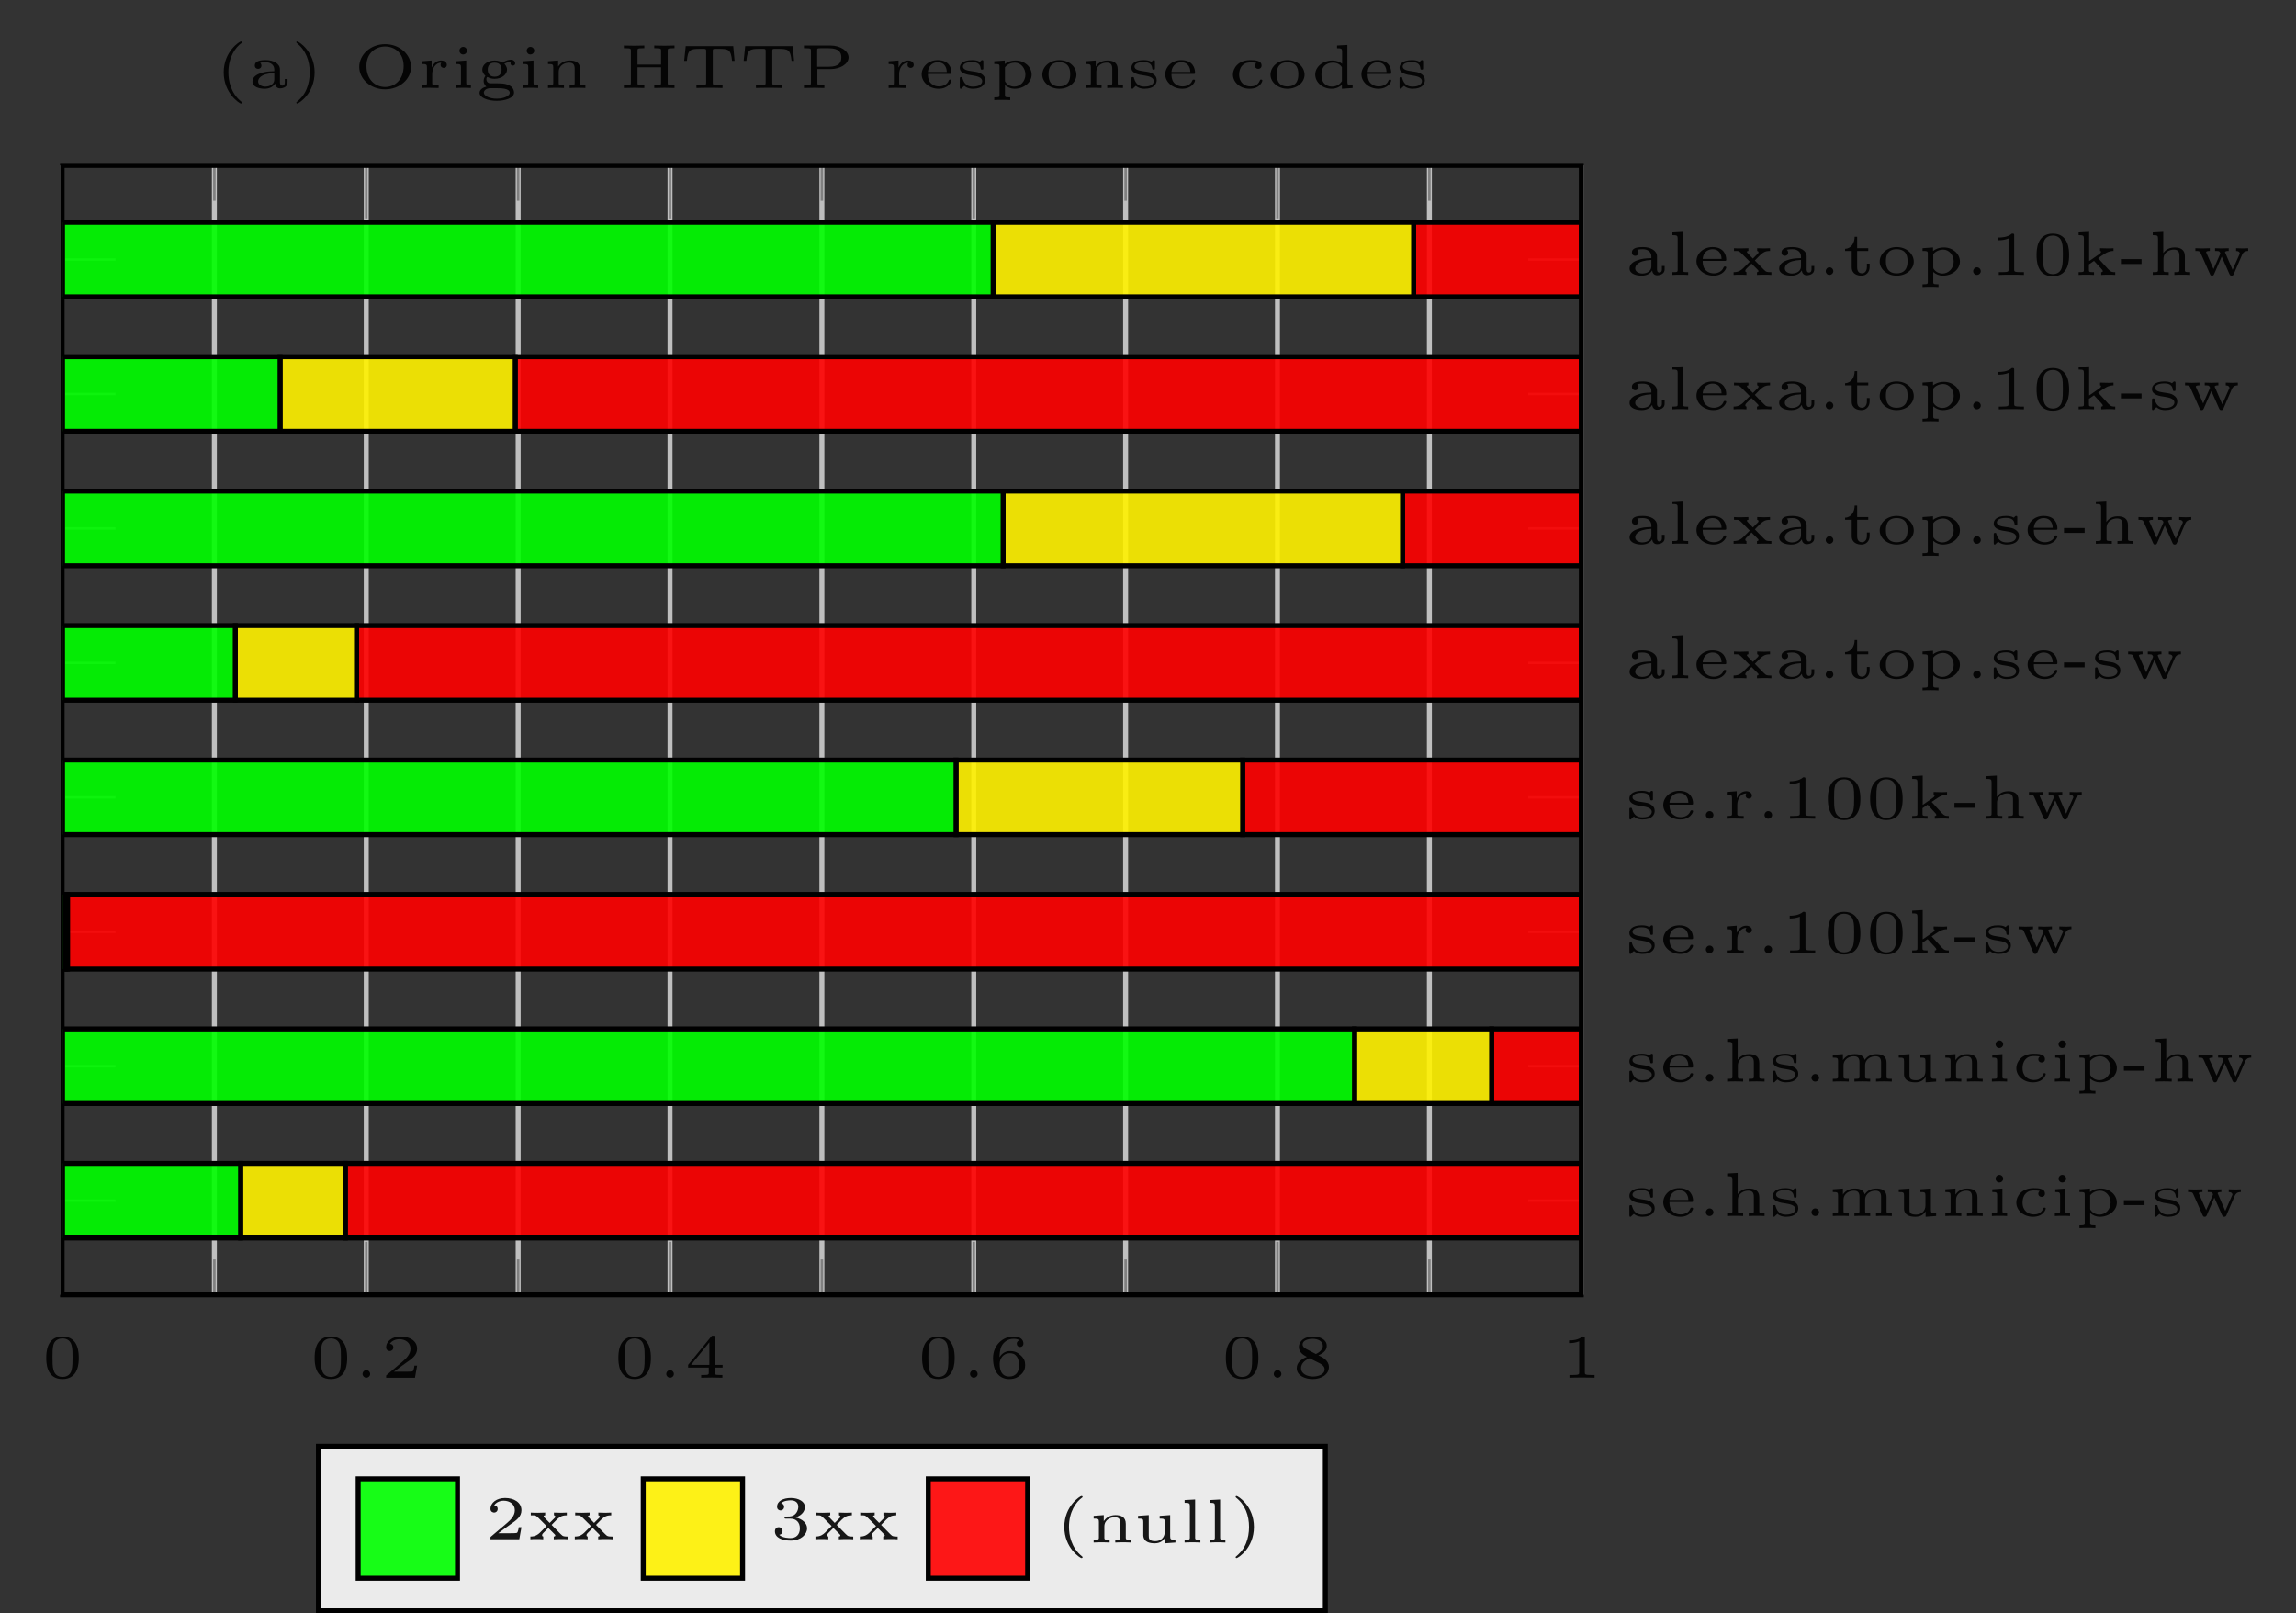 <?xml version="1.0" encoding="UTF-8"?>
<svg xmlns="http://www.w3.org/2000/svg" xmlns:xlink="http://www.w3.org/1999/xlink" width="184.202pt" height="129.411pt" viewBox="0 0 184.202 129.411" version="1.1">
<rect x="0" y="0" width="184.202" height="129.411" fill="#333333" stroke="none"/>
<defs>
<g>
<symbol overflow="visible" id="glyph0-0">
<path style="stroke:none;" d=""/>
</symbol>
<symbol overflow="visible" id="glyph0-1">
<path style="stroke:none;" d="M 3 -1.594 C 3 -1.953 3 -3.312 1.688 -3.312 C 0.391 -3.312 0.391 -1.953 0.391 -1.594 C 0.391 -1.234 0.391 0.109 1.688 0.109 C 3 0.109 3 -1.234 3 -1.594 Z M 2.5 -1.656 C 2.5 -1.312 2.5 -0.906 2.422 -0.609 C 2.297 -0.125 1.891 -0.062 1.688 -0.062 C 1.516 -0.062 1.094 -0.125 0.969 -0.625 C 0.891 -0.891 0.891 -1.25 0.891 -1.656 C 0.891 -2.031 0.891 -2.375 0.969 -2.656 C 1.094 -3.078 1.484 -3.156 1.688 -3.156 C 2.062 -3.156 2.328 -2.969 2.422 -2.609 C 2.5 -2.359 2.5 -1.953 2.5 -1.656 Z M 2.5 -1.656 "/>
</symbol>
<symbol overflow="visible" id="glyph0-2">
<path style="stroke:none;" d="M 2.938 -0.969 L 2.719 -0.969 C 2.719 -0.875 2.656 -0.562 2.578 -0.516 C 2.547 -0.484 2.125 -0.484 2.047 -0.484 L 1.078 -0.484 C 1.406 -0.719 1.766 -1 2.062 -1.203 C 2.516 -1.516 2.938 -1.797 2.938 -2.328 C 2.938 -2.969 2.328 -3.312 1.625 -3.312 C 0.953 -3.312 0.453 -2.938 0.453 -2.438 C 0.453 -2.188 0.672 -2.141 0.75 -2.141 C 0.875 -2.141 1.031 -2.234 1.031 -2.438 C 1.031 -2.609 0.906 -2.719 0.75 -2.719 C 0.891 -2.953 1.188 -3.094 1.516 -3.094 C 2 -3.094 2.406 -2.812 2.406 -2.328 C 2.406 -1.906 2.109 -1.578 1.734 -1.266 L 0.516 -0.234 C 0.469 -0.188 0.453 -0.188 0.453 -0.156 L 0.453 0 L 2.766 0 Z M 2.938 -0.969 "/>
</symbol>
<symbol overflow="visible" id="glyph0-3">
<path style="stroke:none;" d="M 3.078 -0.812 L 3.078 -1.031 L 2.453 -1.031 L 2.453 -3.219 C 2.453 -3.344 2.453 -3.375 2.312 -3.375 C 2.219 -3.375 2.219 -3.375 2.156 -3.297 L 0.312 -1.031 L 0.312 -0.812 L 1.969 -0.812 L 1.969 -0.422 C 1.969 -0.266 1.969 -0.219 1.547 -0.219 L 1.359 -0.219 L 1.359 0 L 2.219 -0.016 L 3.062 0 L 3.062 -0.219 L 2.891 -0.219 C 2.453 -0.219 2.453 -0.266 2.453 -0.422 L 2.453 -0.812 Z M 2.016 -1.031 L 0.547 -1.031 L 2.016 -2.844 Z M 2.016 -1.031 "/>
</symbol>
<symbol overflow="visible" id="glyph0-4">
<path style="stroke:none;" d="M 2.984 -1.016 C 2.984 -1.328 2.891 -1.562 2.625 -1.797 C 2.406 -2 2.188 -2.141 1.75 -2.141 C 1.453 -2.141 1.141 -2 0.922 -1.641 C 0.938 -1.859 0.938 -2.266 1.109 -2.578 C 1.266 -2.844 1.578 -3.125 2.047 -3.125 C 2.141 -3.125 2.375 -3.125 2.516 -3 C 2.438 -2.984 2.312 -2.906 2.312 -2.734 C 2.312 -2.578 2.422 -2.469 2.578 -2.469 C 2.656 -2.469 2.844 -2.516 2.844 -2.75 C 2.844 -3.016 2.641 -3.312 2.047 -3.312 C 1.188 -3.312 0.406 -2.609 0.406 -1.578 C 0.406 -0.391 0.984 0.109 1.703 0.109 C 2.203 0.109 2.438 -0.078 2.609 -0.219 C 2.922 -0.484 2.984 -0.766 2.984 -1.016 Z M 2.469 -1.031 C 2.469 -0.734 2.469 -0.547 2.297 -0.344 C 2.156 -0.188 1.984 -0.094 1.703 -0.094 C 0.938 -0.094 0.938 -0.922 0.938 -1.125 C 0.938 -1.516 1.219 -1.969 1.734 -1.969 C 2 -1.969 2.156 -1.906 2.312 -1.703 C 2.453 -1.516 2.469 -1.312 2.469 -1.031 Z M 2.469 -1.031 "/>
</symbol>
<symbol overflow="visible" id="glyph0-5">
<path style="stroke:none;" d="M 2.984 -0.859 C 2.984 -1.391 2.469 -1.656 2.141 -1.797 C 2.656 -2.016 2.812 -2.281 2.812 -2.562 C 2.812 -3.078 2.25 -3.312 1.703 -3.312 C 1.078 -3.312 0.578 -2.969 0.578 -2.469 C 0.578 -2.016 0.969 -1.812 1.219 -1.672 C 0.703 -1.469 0.406 -1.172 0.406 -0.766 C 0.406 -0.172 1.062 0.109 1.688 0.109 C 2.391 0.109 2.984 -0.266 2.984 -0.859 Z M 2.5 -2.562 C 2.5 -2.125 1.938 -1.906 1.938 -1.906 C 1.938 -1.906 1.922 -1.906 1.875 -1.938 L 1.156 -2.312 C 0.953 -2.422 0.875 -2.547 0.875 -2.672 C 0.875 -2.984 1.297 -3.125 1.688 -3.125 C 2.094 -3.125 2.5 -2.938 2.5 -2.562 Z M 2.641 -0.672 C 2.641 -0.266 2.141 -0.094 1.703 -0.094 C 1.25 -0.094 0.75 -0.312 0.75 -0.766 C 0.75 -1.266 1.281 -1.5 1.438 -1.562 L 2.219 -1.172 C 2.391 -1.078 2.641 -0.938 2.641 -0.672 Z M 2.641 -0.672 "/>
</symbol>
<symbol overflow="visible" id="glyph0-6">
<path style="stroke:none;" d="M 2.766 0 L 2.766 -0.219 L 2.516 -0.219 C 1.984 -0.219 1.984 -0.281 1.984 -0.422 L 1.984 -3.172 C 1.984 -3.312 1.969 -3.312 1.797 -3.312 C 1.453 -3 0.891 -3 0.797 -3 L 0.719 -3 L 0.719 -2.781 L 0.797 -2.781 C 0.906 -2.781 1.234 -2.797 1.531 -2.922 L 1.531 -0.422 C 1.531 -0.281 1.531 -0.219 1 -0.219 L 0.75 -0.219 L 0.75 0 C 1.016 -0.016 1.469 -0.016 1.75 -0.016 C 2.047 -0.016 2.484 -0.016 2.766 0 Z M 2.766 0 "/>
</symbol>
<symbol overflow="visible" id="glyph0-7">
<path style="stroke:none;" d="M 3.172 -0.453 L 3.172 -0.719 L 2.953 -0.719 L 2.953 -0.453 C 2.953 -0.406 2.953 -0.188 2.75 -0.188 C 2.562 -0.188 2.562 -0.406 2.562 -0.453 L 2.562 -1.484 C 2.562 -1.953 2.047 -2.234 1.438 -2.234 C 1.125 -2.234 0.547 -2.219 0.547 -1.797 C 0.547 -1.609 0.688 -1.531 0.812 -1.531 C 0.953 -1.531 1.078 -1.625 1.078 -1.797 C 1.078 -1.906 1.016 -1.984 0.969 -2.016 C 1.125 -2.062 1.375 -2.062 1.422 -2.062 C 1.844 -2.062 2.109 -1.828 2.109 -1.469 L 2.109 -1.344 C 1.625 -1.328 1.359 -1.312 0.984 -1.172 C 0.641 -1.062 0.359 -0.844 0.359 -0.516 C 0.359 -0.062 0.938 0.062 1.328 0.062 C 1.719 0.062 2.016 -0.094 2.172 -0.359 C 2.188 -0.172 2.312 0.031 2.562 0.031 C 2.594 0.031 3.172 0.031 3.172 -0.453 Z M 2.109 -0.703 C 2.109 -0.156 1.516 -0.109 1.391 -0.109 C 1.094 -0.109 0.812 -0.266 0.812 -0.516 C 0.812 -0.688 0.922 -1.141 2.109 -1.203 Z M 2.109 -0.703 "/>
</symbol>
<symbol overflow="visible" id="glyph0-8">
<path style="stroke:none;" d="M 1.672 0 L 1.672 -0.219 L 1.578 -0.219 C 1.25 -0.219 1.25 -0.266 1.25 -0.422 L 1.25 -3.453 L 0.406 -3.406 L 0.406 -3.188 C 0.781 -3.188 0.828 -3.156 0.828 -2.906 L 0.828 -0.422 C 0.828 -0.266 0.828 -0.219 0.5 -0.219 L 0.406 -0.219 L 0.406 0 C 0.625 -0.016 0.828 -0.016 1.031 -0.016 C 1.25 -0.016 1.453 -0.016 1.672 0 Z M 1.672 0 "/>
</symbol>
<symbol overflow="visible" id="glyph0-9">
<path style="stroke:none;" d="M 2.719 -0.594 C 2.719 -0.672 2.641 -0.672 2.625 -0.672 C 2.547 -0.672 2.531 -0.656 2.5 -0.594 C 2.375 -0.25 2 -0.125 1.719 -0.125 C 1.312 -0.125 1.094 -0.344 1.016 -0.438 C 0.828 -0.672 0.828 -0.984 0.828 -1.125 L 2.578 -1.125 C 2.688 -1.125 2.719 -1.125 2.719 -1.234 C 2.719 -1.578 2.547 -2.234 1.609 -2.234 C 0.859 -2.234 0.328 -1.688 0.328 -1.094 C 0.328 -0.469 0.938 0.062 1.688 0.062 C 2.484 0.062 2.719 -0.5 2.719 -0.594 Z M 2.344 -1.281 L 0.828 -1.281 C 0.891 -1.938 1.375 -2.062 1.609 -2.062 C 2.297 -2.062 2.344 -1.422 2.344 -1.281 Z M 2.344 -1.281 "/>
</symbol>
<symbol overflow="visible" id="glyph0-10">
<path style="stroke:none;" d="M 3.297 0 L 3.297 -0.219 L 3.203 -0.219 C 2.938 -0.219 2.875 -0.266 2.828 -0.297 C 2.766 -0.328 2.188 -0.938 1.969 -1.156 C 2.578 -1.797 2.719 -1.922 3.188 -1.922 L 3.188 -2.141 C 3.047 -2.141 2.906 -2.125 2.719 -2.125 C 2.547 -2.125 2.344 -2.141 2.156 -2.141 L 2.156 -1.922 C 2.25 -1.922 2.266 -1.828 2.266 -1.828 C 2.266 -1.75 2.203 -1.688 2.062 -1.562 L 1.812 -1.312 C 1.594 -1.531 1.328 -1.797 1.328 -1.844 C 1.328 -1.922 1.438 -1.922 1.453 -1.922 L 1.453 -2.141 C 1.25 -2.141 0.875 -2.125 0.844 -2.125 C 0.641 -2.125 0.5 -2.125 0.297 -2.141 L 0.297 -1.922 L 0.391 -1.922 C 0.703 -1.922 0.703 -1.922 0.969 -1.656 L 1.562 -1.062 C 1.531 -1.031 1.094 -0.594 1.016 -0.516 C 0.875 -0.391 0.688 -0.219 0.266 -0.219 L 0.266 0 C 0.406 -0.016 0.547 -0.016 0.734 -0.016 C 0.906 -0.016 1.109 -0.016 1.297 0 L 1.297 -0.219 C 1.219 -0.234 1.203 -0.281 1.203 -0.312 C 1.203 -0.406 1.266 -0.469 1.297 -0.5 L 1.703 -0.906 C 1.875 -0.734 2.094 -0.516 2.219 -0.391 C 2.266 -0.328 2.266 -0.328 2.266 -0.312 C 2.266 -0.219 2.156 -0.219 2.141 -0.219 L 2.141 0 C 2.344 -0.016 2.719 -0.016 2.75 -0.016 C 2.953 -0.016 3.094 -0.016 3.297 0 Z M 3.297 0 "/>
</symbol>
<symbol overflow="visible" id="glyph0-11">
<path style="stroke:none;" d="M 1.312 -0.297 C 1.312 -0.469 1.172 -0.609 1 -0.609 C 0.844 -0.609 0.703 -0.469 0.703 -0.297 C 0.703 -0.141 0.828 0 1 0 C 1.172 0 1.312 -0.141 1.312 -0.297 Z M 1.312 -0.297 "/>
</symbol>
<symbol overflow="visible" id="glyph0-12">
<path style="stroke:none;" d="M 2.219 -0.625 L 2.219 -0.906 L 2 -0.906 L 2 -0.641 C 2 -0.266 1.781 -0.125 1.609 -0.125 C 1.219 -0.125 1.219 -0.516 1.219 -0.625 L 1.219 -1.922 L 2.109 -1.922 L 2.109 -2.141 L 1.219 -2.141 L 1.219 -3.062 L 1.016 -3.062 C 1.016 -2.594 0.766 -2.109 0.25 -2.094 L 0.25 -1.922 L 0.781 -1.922 L 0.781 -0.625 C 0.781 -0.062 1.25 0.062 1.562 0.062 C 1.938 0.062 2.219 -0.219 2.219 -0.625 Z M 2.219 -0.625 "/>
</symbol>
<symbol overflow="visible" id="glyph0-13">
<path style="stroke:none;" d="M 3.062 -1.062 C 3.062 -1.688 2.484 -2.234 1.688 -2.234 C 0.906 -2.234 0.328 -1.688 0.328 -1.062 C 0.328 -0.469 0.922 0.062 1.688 0.062 C 2.484 0.062 3.062 -0.469 3.062 -1.062 Z M 2.562 -1.109 C 2.562 -0.875 2.562 -0.125 1.688 -0.125 C 0.828 -0.125 0.828 -0.875 0.828 -1.109 C 0.828 -1.328 0.828 -2.062 1.688 -2.062 C 2.562 -2.062 2.562 -1.328 2.562 -1.109 Z M 2.562 -1.109 "/>
</symbol>
<symbol overflow="visible" id="glyph0-14">
<path style="stroke:none;" d="M 3.375 -1.078 C 3.375 -1.672 2.828 -2.203 2.094 -2.203 C 1.688 -2.203 1.391 -2.062 1.219 -1.922 L 1.219 -2.203 L 0.375 -2.141 L 0.375 -1.922 C 0.734 -1.922 0.797 -1.922 0.797 -1.719 L 0.797 0.547 C 0.797 0.703 0.797 0.75 0.469 0.75 L 0.375 0.75 L 0.375 0.969 C 0.594 0.953 0.797 0.953 1.016 0.953 C 1.219 0.953 1.438 0.953 1.656 0.969 L 1.656 0.75 L 1.562 0.75 C 1.234 0.75 1.234 0.703 1.234 0.547 L 1.234 -0.234 C 1.453 -0.047 1.719 0.062 2 0.062 C 2.766 0.062 3.375 -0.453 3.375 -1.078 Z M 2.875 -1.078 C 2.875 -0.531 2.469 -0.109 1.969 -0.109 C 1.75 -0.109 1.484 -0.203 1.312 -0.422 C 1.234 -0.516 1.234 -0.516 1.234 -0.625 L 1.234 -1.656 C 1.453 -1.953 1.828 -2.031 2.031 -2.031 C 2.516 -2.031 2.875 -1.578 2.875 -1.078 Z M 2.875 -1.078 "/>
</symbol>
<symbol overflow="visible" id="glyph0-15">
<path style="stroke:none;" d="M 3.312 0 L 3.312 -0.219 C 3.094 -0.219 2.969 -0.219 2.75 -0.453 L 1.938 -1.344 C 2.016 -1.406 2.469 -1.703 2.5 -1.719 C 2.828 -1.922 3.078 -1.922 3.172 -1.922 L 3.172 -2.141 C 3 -2.125 2.812 -2.125 2.75 -2.125 C 2.562 -2.125 2.266 -2.141 2.094 -2.141 L 2.094 -1.922 C 2.172 -1.922 2.172 -1.859 2.172 -1.859 C 2.172 -1.844 2.172 -1.766 2.031 -1.672 L 1.219 -1.109 L 1.219 -3.453 L 0.375 -3.406 L 0.375 -3.188 C 0.75 -3.188 0.797 -3.156 0.797 -2.906 L 0.797 -0.422 C 0.797 -0.266 0.797 -0.219 0.469 -0.219 L 0.375 -0.219 L 0.375 0 C 0.578 -0.016 0.797 -0.016 0.984 -0.016 C 1.188 -0.016 1.422 -0.016 1.609 0 L 1.609 -0.219 L 1.516 -0.219 C 1.203 -0.219 1.203 -0.266 1.203 -0.422 L 1.203 -0.844 L 1.609 -1.125 L 2.172 -0.516 C 2.266 -0.422 2.312 -0.359 2.312 -0.297 C 2.312 -0.219 2.219 -0.219 2.188 -0.219 L 2.188 0 C 2.391 -0.016 2.734 -0.016 2.812 -0.016 C 3 -0.016 3.141 -0.016 3.312 0 Z M 3.312 0 "/>
</symbol>
<symbol overflow="visible" id="glyph0-16">
<path style="stroke:none;" d="M 1.859 -0.875 L 1.859 -1.266 L 0.203 -1.266 L 0.203 -0.875 Z M 1.859 -0.875 "/>
</symbol>
<symbol overflow="visible" id="glyph0-17">
<path style="stroke:none;" d="M 3.406 0 L 3.406 -0.219 L 3.312 -0.219 C 2.984 -0.219 2.984 -0.266 2.984 -0.422 L 2.984 -1.5 C 2.984 -2.047 2.609 -2.203 2.156 -2.203 C 1.578 -2.203 1.328 -1.859 1.25 -1.75 L 1.25 -3.453 L 0.406 -3.406 L 0.406 -3.188 C 0.781 -3.188 0.828 -3.156 0.828 -2.906 L 0.828 -0.422 C 0.828 -0.266 0.828 -0.219 0.5 -0.219 L 0.406 -0.219 L 0.406 0 C 0.625 -0.016 0.828 -0.016 1.047 -0.016 C 1.25 -0.016 1.469 -0.016 1.688 0 L 1.688 -0.219 L 1.594 -0.219 C 1.266 -0.219 1.266 -0.266 1.266 -0.422 L 1.266 -1.281 C 1.266 -1.844 1.781 -2.031 2.094 -2.031 C 2.469 -2.031 2.547 -1.828 2.547 -1.516 L 2.547 -0.422 C 2.547 -0.266 2.547 -0.219 2.219 -0.219 L 2.141 -0.219 L 2.141 0 C 2.344 -0.016 2.562 -0.016 2.766 -0.016 C 2.984 -0.016 3.188 -0.016 3.406 0 Z M 3.406 0 "/>
</symbol>
<symbol overflow="visible" id="glyph0-18">
<path style="stroke:none;" d="M 4.5 -1.922 L 4.5 -2.141 C 4.359 -2.141 4.234 -2.125 4.078 -2.125 C 3.906 -2.125 3.703 -2.141 3.531 -2.141 L 3.531 -1.922 C 3.75 -1.922 3.828 -1.812 3.828 -1.719 C 3.828 -1.703 3.812 -1.656 3.797 -1.641 L 3.25 -0.406 L 2.672 -1.75 C 2.641 -1.797 2.641 -1.812 2.641 -1.812 C 2.641 -1.922 2.828 -1.922 2.938 -1.922 L 2.938 -2.141 C 2.734 -2.141 2.531 -2.125 2.344 -2.125 C 2.156 -2.125 2.016 -2.141 1.844 -2.141 L 1.844 -1.922 C 1.938 -1.922 2.078 -1.922 2.141 -1.906 C 2.203 -1.875 2.266 -1.781 2.266 -1.734 C 2.266 -1.734 2.25 -1.688 2.25 -1.672 L 1.719 -0.469 L 1.156 -1.75 C 1.141 -1.766 1.125 -1.797 1.125 -1.812 C 1.125 -1.922 1.328 -1.922 1.422 -1.922 L 1.422 -2.141 C 1.219 -2.141 1.016 -2.125 0.812 -2.125 C 0.641 -2.125 0.438 -2.141 0.266 -2.141 L 0.266 -1.922 C 0.516 -1.922 0.609 -1.922 0.672 -1.781 L 1.438 -0.062 C 1.484 0.047 1.531 0.062 1.594 0.062 C 1.688 0.062 1.719 0.031 1.766 -0.062 L 2.375 -1.469 L 3 -0.062 C 3.047 0.031 3.078 0.062 3.172 0.062 C 3.234 0.062 3.297 0.047 3.344 -0.062 L 4.016 -1.625 C 4.141 -1.906 4.359 -1.922 4.5 -1.922 Z M 4.5 -1.922 "/>
</symbol>
<symbol overflow="visible" id="glyph0-19">
<path style="stroke:none;" d="M 2.375 -0.625 C 2.375 -0.859 2.266 -1.016 2.062 -1.141 C 1.875 -1.266 1.719 -1.281 1.297 -1.344 C 0.984 -1.391 0.594 -1.453 0.594 -1.719 C 0.594 -1.891 0.797 -2.078 1.328 -2.078 C 1.75 -2.078 1.984 -1.922 2.016 -1.578 C 2.031 -1.5 2.031 -1.469 2.125 -1.469 C 2.234 -1.469 2.234 -1.5 2.234 -1.609 L 2.234 -2.094 C 2.234 -2.172 2.234 -2.234 2.141 -2.234 C 2.125 -2.234 2.109 -2.234 2.062 -2.203 C 2.047 -2.172 1.953 -2.094 1.938 -2.094 C 1.938 -2.094 1.922 -2.094 1.891 -2.125 C 1.781 -2.188 1.594 -2.234 1.344 -2.234 C 0.516 -2.234 0.344 -1.859 0.344 -1.625 C 0.344 -1.156 0.922 -1.062 1.391 -1 C 1.672 -0.953 2.141 -0.875 2.141 -0.547 C 2.141 -0.375 1.984 -0.109 1.391 -0.109 C 1.047 -0.109 0.719 -0.234 0.562 -0.766 C 0.547 -0.859 0.531 -0.875 0.453 -0.875 C 0.344 -0.875 0.344 -0.828 0.344 -0.719 L 0.344 -0.078 C 0.344 0 0.344 0.062 0.422 0.062 C 0.469 0.062 0.469 0.047 0.562 -0.047 L 0.703 -0.172 C 0.953 0.047 1.266 0.062 1.391 0.062 C 2.219 0.062 2.375 -0.375 2.375 -0.625 Z M 2.375 -0.625 "/>
</symbol>
<symbol overflow="visible" id="glyph0-20">
<path style="stroke:none;" d="M 2.391 -1.859 C 2.391 -2.047 2.203 -2.203 1.938 -2.203 C 1.688 -2.203 1.375 -2.078 1.188 -1.656 L 1.172 -1.656 L 1.172 -2.203 L 0.375 -2.141 L 0.375 -1.922 C 0.75 -1.922 0.797 -1.891 0.797 -1.656 L 0.797 -0.422 C 0.797 -0.266 0.797 -0.219 0.469 -0.219 L 0.375 -0.219 L 0.375 0 C 0.594 -0.016 0.812 -0.016 1.016 -0.016 L 1.734 0 L 1.734 -0.219 L 1.594 -0.219 C 1.219 -0.219 1.219 -0.266 1.219 -0.422 L 1.219 -1.109 C 1.219 -1.578 1.484 -2.031 1.953 -2.031 C 1.953 -2.031 1.891 -1.969 1.891 -1.859 C 1.891 -1.688 2.031 -1.609 2.141 -1.609 C 2.266 -1.609 2.391 -1.688 2.391 -1.859 Z M 2.391 -1.859 "/>
</symbol>
<symbol overflow="visible" id="glyph0-21">
<path style="stroke:none;" d="M 5.141 0 L 5.141 -0.219 L 5.047 -0.219 C 4.719 -0.219 4.719 -0.266 4.719 -0.422 L 4.719 -1.5 C 4.719 -2.125 4.25 -2.203 3.891 -2.203 C 3.391 -2.203 3.109 -1.953 2.969 -1.734 C 2.844 -2.203 2.344 -2.203 2.156 -2.203 C 1.641 -2.203 1.344 -1.922 1.219 -1.719 L 1.219 -2.203 L 0.406 -2.141 L 0.406 -1.922 C 0.781 -1.922 0.828 -1.891 0.828 -1.656 L 0.828 -0.422 C 0.828 -0.266 0.828 -0.219 0.5 -0.219 L 0.406 -0.219 L 0.406 0 C 0.625 -0.016 0.828 -0.016 1.047 -0.016 C 1.25 -0.016 1.469 -0.016 1.688 0 L 1.688 -0.219 L 1.594 -0.219 C 1.266 -0.219 1.266 -0.266 1.266 -0.422 L 1.266 -1.281 C 1.266 -1.844 1.781 -2.031 2.094 -2.031 C 2.469 -2.031 2.547 -1.828 2.547 -1.516 L 2.547 -0.422 C 2.547 -0.266 2.547 -0.219 2.234 -0.219 L 2.141 -0.219 L 2.141 0 C 2.359 -0.016 2.562 -0.016 2.781 -0.016 C 2.984 -0.016 3.203 -0.016 3.406 0 L 3.406 -0.219 L 3.312 -0.219 C 3 -0.219 3 -0.266 3 -0.422 L 3 -1.281 C 3 -1.844 3.5 -2.031 3.828 -2.031 C 4.188 -2.031 4.281 -1.828 4.281 -1.516 L 4.281 -0.422 C 4.281 -0.266 4.281 -0.219 3.953 -0.219 L 3.875 -0.219 L 3.875 0 C 4.078 -0.016 4.297 -0.016 4.5 -0.016 C 4.719 -0.016 4.922 -0.016 5.141 0 Z M 5.141 0 "/>
</symbol>
<symbol overflow="visible" id="glyph0-22">
<path style="stroke:none;" d="M 3.406 0 L 3.406 -0.219 C 3.031 -0.219 2.984 -0.25 2.984 -0.5 L 2.984 -2.203 L 2.141 -2.141 L 2.141 -1.922 C 2.5 -1.922 2.547 -1.891 2.547 -1.656 L 2.547 -0.844 C 2.547 -0.375 2.203 -0.109 1.797 -0.109 C 1.281 -0.109 1.266 -0.312 1.266 -0.562 L 1.266 -2.203 L 0.406 -2.141 L 0.406 -1.922 C 0.797 -1.922 0.828 -1.891 0.828 -1.641 L 0.828 -0.547 C 0.875 0.016 1.438 0.062 1.75 0.062 C 2.172 0.062 2.422 -0.141 2.562 -0.375 L 2.562 0.062 Z M 3.406 0 "/>
</symbol>
<symbol overflow="visible" id="glyph0-23">
<path style="stroke:none;" d="M 3.406 0 L 3.406 -0.219 L 3.312 -0.219 C 2.984 -0.219 2.984 -0.266 2.984 -0.422 L 2.984 -1.5 C 2.984 -2.047 2.609 -2.203 2.156 -2.203 C 1.625 -2.203 1.344 -1.906 1.219 -1.719 L 1.219 -2.203 L 0.406 -2.141 L 0.406 -1.922 C 0.781 -1.922 0.828 -1.891 0.828 -1.656 L 0.828 -0.422 C 0.828 -0.266 0.828 -0.219 0.5 -0.219 L 0.406 -0.219 L 0.406 0 C 0.625 -0.016 0.828 -0.016 1.047 -0.016 C 1.25 -0.016 1.469 -0.016 1.688 0 L 1.688 -0.219 L 1.594 -0.219 C 1.266 -0.219 1.266 -0.266 1.266 -0.422 L 1.266 -1.281 C 1.266 -1.844 1.781 -2.031 2.094 -2.031 C 2.469 -2.031 2.547 -1.828 2.547 -1.516 L 2.547 -0.422 C 2.547 -0.266 2.547 -0.219 2.219 -0.219 L 2.141 -0.219 L 2.141 0 C 2.344 -0.016 2.562 -0.016 2.766 -0.016 C 2.984 -0.016 3.188 -0.016 3.406 0 Z M 3.406 0 "/>
</symbol>
<symbol overflow="visible" id="glyph0-24">
<path style="stroke:none;" d="M 1.625 0 L 1.625 -0.219 C 1.297 -0.219 1.25 -0.219 1.25 -0.422 L 1.25 -2.203 L 0.438 -2.141 L 0.438 -1.922 C 0.781 -1.922 0.828 -1.891 0.828 -1.656 L 0.828 -0.422 C 0.828 -0.266 0.828 -0.219 0.5 -0.219 L 0.406 -0.219 L 0.406 0 C 0.625 -0.016 0.828 -0.016 1.031 -0.016 C 1.219 -0.016 1.438 -0.016 1.625 0 Z M 1.312 -2.984 C 1.312 -3.156 1.172 -3.297 1 -3.297 C 0.844 -3.297 0.703 -3.156 0.703 -2.984 C 0.703 -2.828 0.828 -2.688 1 -2.688 C 1.172 -2.688 1.312 -2.828 1.312 -2.984 Z M 1.312 -2.984 "/>
</symbol>
<symbol overflow="visible" id="glyph0-25">
<path style="stroke:none;" d="M 2.719 -0.594 C 2.719 -0.672 2.656 -0.672 2.625 -0.672 C 2.547 -0.672 2.531 -0.656 2.516 -0.594 C 2.344 -0.172 1.984 -0.125 1.766 -0.125 C 1.328 -0.125 0.859 -0.406 0.859 -1.078 C 0.859 -1.297 0.906 -1.578 1.094 -1.781 C 1.328 -2.047 1.625 -2.047 1.781 -2.047 C 1.922 -2.047 2.062 -2.047 2.234 -2.016 C 2.172 -1.953 2.125 -1.875 2.125 -1.797 C 2.125 -1.625 2.25 -1.531 2.391 -1.531 C 2.516 -1.531 2.656 -1.609 2.656 -1.797 C 2.656 -2.219 2.109 -2.234 1.75 -2.234 C 0.781 -2.234 0.359 -1.578 0.359 -1.078 C 0.359 -0.453 0.938 0.062 1.688 0.062 C 2.562 0.062 2.719 -0.547 2.719 -0.594 Z M 2.719 -0.594 "/>
</symbol>
<symbol overflow="visible" id="glyph0-26">
<path style="stroke:none;" d="M 2.219 1.172 C 2.219 1.141 2.188 1.125 2.172 1.109 C 1.297 0.406 1.125 -0.609 1.125 -1.25 C 1.125 -2.469 1.688 -3.266 2.203 -3.625 C 2.203 -3.625 2.219 -3.641 2.219 -3.672 C 2.219 -3.688 2.203 -3.734 2.125 -3.734 C 2.031 -3.734 0.75 -2.938 0.75 -1.25 C 0.75 0.438 2.031 1.25 2.125 1.25 C 2.203 1.25 2.219 1.203 2.219 1.172 Z M 2.219 1.172 "/>
</symbol>
<symbol overflow="visible" id="glyph0-27">
<path style="stroke:none;" d="M 1.953 -1.25 C 1.953 -2.938 0.672 -3.734 0.562 -3.734 C 0.484 -3.734 0.484 -3.672 0.484 -3.672 C 0.484 -3.672 0.484 -3.641 0.516 -3.609 C 1.266 -3.016 1.562 -2.141 1.562 -1.25 C 1.562 -0.797 1.484 -0.328 1.312 0.078 C 1.078 0.641 0.75 0.922 0.516 1.125 C 0.5 1.125 0.484 1.156 0.484 1.172 C 0.484 1.172 0.484 1.25 0.562 1.25 C 0.672 1.25 1.953 0.453 1.953 -1.25 Z M 1.953 -1.25 "/>
</symbol>
<symbol overflow="visible" id="glyph0-28">
<path style="stroke:none;" d="M 4.641 -1.688 C 4.641 -2.672 3.734 -3.516 2.562 -3.516 C 1.375 -3.516 0.484 -2.656 0.484 -1.688 C 0.484 -0.719 1.391 0.109 2.562 0.109 C 3.734 0.109 4.641 -0.719 4.641 -1.688 Z M 4.047 -1.766 C 4.047 -0.609 3.281 -0.078 2.562 -0.078 C 1.812 -0.078 1.062 -0.625 1.062 -1.766 C 1.062 -2.844 1.844 -3.328 2.562 -3.328 C 3.297 -3.328 4.047 -2.828 4.047 -1.766 Z M 4.047 -1.766 "/>
</symbol>
<symbol overflow="visible" id="glyph0-29">
<path style="stroke:none;" d="M 3.172 -1.969 C 3.172 -2.109 3.062 -2.266 2.828 -2.266 C 2.703 -2.266 2.438 -2.234 2.172 -2.031 C 2.062 -2.094 1.828 -2.203 1.531 -2.203 C 0.938 -2.203 0.531 -1.859 0.531 -1.469 C 0.531 -1.219 0.719 -1.031 0.781 -0.969 C 0.672 -0.828 0.641 -0.672 0.641 -0.562 C 0.641 -0.297 0.812 -0.141 0.859 -0.109 C 0.609 -0.047 0.312 0.125 0.312 0.391 C 0.312 0.781 0.969 1.031 1.688 1.031 C 2.359 1.031 3.078 0.812 3.078 0.375 C 3.078 0.156 2.953 -0.094 2.703 -0.203 C 2.375 -0.375 2.047 -0.375 1.516 -0.375 C 1.391 -0.375 1.172 -0.375 1.141 -0.375 C 0.906 -0.406 0.859 -0.609 0.859 -0.703 C 0.859 -0.797 0.906 -0.875 0.922 -0.875 C 0.922 -0.875 0.938 -0.875 0.953 -0.875 C 1.156 -0.766 1.344 -0.734 1.516 -0.734 C 2.109 -0.734 2.516 -1.094 2.516 -1.469 C 2.516 -1.703 2.359 -1.891 2.297 -1.938 C 2.531 -2.078 2.75 -2.094 2.844 -2.094 C 2.828 -2.078 2.797 -2.047 2.797 -1.969 C 2.797 -1.875 2.859 -1.797 2.984 -1.797 C 3.094 -1.797 3.172 -1.875 3.172 -1.969 Z M 2.078 -1.469 C 2.078 -1.203 1.953 -0.906 1.531 -0.906 C 1.094 -0.906 0.969 -1.188 0.969 -1.469 C 0.969 -1.75 1.094 -2.031 1.516 -2.031 C 1.953 -2.031 2.078 -1.75 2.078 -1.469 Z M 2.734 0.391 C 2.734 0.625 2.281 0.859 1.688 0.859 C 1.125 0.859 0.656 0.641 0.656 0.375 C 0.656 0.219 0.828 0.016 1.203 0.016 L 1.531 0.016 C 2.031 0.016 2.734 0.016 2.734 0.391 Z M 2.734 0.391 "/>
</symbol>
<symbol overflow="visible" id="glyph0-30">
<path style="stroke:none;" d="M 4.469 0 L 4.469 -0.219 L 4.328 -0.219 C 3.922 -0.219 3.922 -0.266 3.922 -0.422 L 3.922 -2.984 C 3.922 -3.141 3.922 -3.188 4.328 -3.188 L 4.469 -3.188 L 4.469 -3.406 L 3.656 -3.391 L 2.844 -3.406 L 2.844 -3.188 L 2.984 -3.188 C 3.391 -3.188 3.391 -3.141 3.391 -2.984 L 3.391 -1.875 L 1.5 -1.875 L 1.5 -2.984 C 1.5 -3.141 1.5 -3.188 1.906 -3.188 L 2.047 -3.188 L 2.047 -3.406 L 1.234 -3.391 L 0.406 -3.406 L 0.406 -3.188 L 0.562 -3.188 C 0.969 -3.188 0.969 -3.141 0.969 -2.984 L 0.969 -0.422 C 0.969 -0.266 0.969 -0.219 0.562 -0.219 L 0.406 -0.219 L 0.406 0 L 1.234 -0.016 L 2.047 0 L 2.047 -0.219 L 1.906 -0.219 C 1.5 -0.219 1.5 -0.266 1.5 -0.422 L 1.5 -1.656 L 3.391 -1.656 L 3.391 -0.422 C 3.391 -0.266 3.391 -0.219 2.984 -0.219 L 2.844 -0.219 L 2.844 0 L 3.656 -0.016 Z M 4.469 0 "/>
</symbol>
<symbol overflow="visible" id="glyph0-31">
<path style="stroke:none;" d="M 4.406 -2.172 L 4.297 -3.359 L 0.484 -3.359 L 0.359 -2.172 L 0.578 -2.172 C 0.656 -3.078 0.844 -3.141 1.656 -3.141 C 1.766 -3.141 1.938 -3.141 1.969 -3.141 C 2.109 -3.125 2.125 -3.109 2.125 -2.953 L 2.125 -0.422 C 2.125 -0.266 2.125 -0.219 1.594 -0.219 L 1.344 -0.219 L 1.344 0 C 1.594 -0.016 2.109 -0.016 2.391 -0.016 C 2.656 -0.016 3.188 -0.016 3.438 0 L 3.438 -0.219 L 3.188 -0.219 C 2.656 -0.219 2.656 -0.266 2.656 -0.422 L 2.656 -2.953 C 2.656 -3.094 2.656 -3.125 2.797 -3.141 C 2.844 -3.141 3 -3.141 3.109 -3.141 C 3.922 -3.141 4.109 -3.094 4.203 -2.172 Z M 4.406 -2.172 "/>
</symbol>
<symbol overflow="visible" id="glyph0-32">
<path style="stroke:none;" d="M 4 -2.453 C 4 -2.969 3.344 -3.406 2.547 -3.406 L 0.422 -3.406 L 0.422 -3.188 L 0.578 -3.188 C 0.984 -3.188 0.984 -3.141 0.984 -2.984 L 0.984 -0.422 C 0.984 -0.266 0.984 -0.219 0.578 -0.219 L 0.422 -0.219 L 0.422 0 L 1.234 -0.016 L 2.062 0 L 2.062 -0.219 L 1.906 -0.219 C 1.5 -0.219 1.5 -0.266 1.5 -0.422 L 1.5 -1.516 L 2.594 -1.516 C 3.266 -1.516 4 -1.891 4 -2.453 Z M 3.422 -2.453 C 3.422 -2.031 3.219 -1.703 2.422 -1.703 L 1.484 -1.703 L 1.484 -3 C 1.484 -3.156 1.484 -3.188 1.734 -3.188 L 2.422 -3.188 C 3.234 -3.188 3.422 -2.844 3.422 -2.453 Z M 3.422 -2.453 "/>
</symbol>
<symbol overflow="visible" id="glyph0-33">
<path style="stroke:none;" d="M 3.359 0 L 3.359 -0.219 C 2.984 -0.219 2.938 -0.25 2.938 -0.5 L 2.938 -3.453 L 2.109 -3.406 L 2.109 -3.188 C 2.469 -3.188 2.516 -3.156 2.516 -2.906 L 2.516 -1.938 C 2.406 -2.031 2.141 -2.203 1.719 -2.203 C 0.984 -2.203 0.359 -1.703 0.359 -1.078 C 0.359 -0.469 0.922 0.062 1.672 0.062 C 2.078 0.062 2.359 -0.125 2.5 -0.25 L 2.5 0.062 Z M 2.5 -0.547 C 2.266 -0.172 1.891 -0.109 1.688 -0.109 C 1.453 -0.109 1.203 -0.203 1.031 -0.422 C 0.875 -0.641 0.859 -0.922 0.859 -1.078 C 0.859 -1.203 0.875 -1.531 1.078 -1.766 C 1.25 -1.938 1.516 -2.031 1.766 -2.031 C 1.906 -2.031 2.266 -2.016 2.5 -1.672 Z M 2.5 -0.547 "/>
</symbol>
<symbol overflow="visible" id="glyph0-34">
<path style="stroke:none;" d="M 2.984 -0.875 C 2.984 -1.281 2.625 -1.625 2.062 -1.75 C 2.656 -1.953 2.812 -2.328 2.812 -2.609 C 2.812 -3.016 2.312 -3.312 1.688 -3.312 C 1.062 -3.312 0.578 -3.062 0.578 -2.609 C 0.578 -2.375 0.766 -2.312 0.859 -2.312 C 1 -2.312 1.141 -2.422 1.141 -2.609 C 1.141 -2.719 1.078 -2.859 0.906 -2.891 C 1.109 -3.109 1.562 -3.125 1.672 -3.125 C 2.031 -3.125 2.281 -2.953 2.281 -2.609 C 2.281 -2.312 2.094 -1.859 1.578 -1.828 C 1.438 -1.828 1.422 -1.828 1.281 -1.812 C 1.234 -1.812 1.172 -1.812 1.172 -1.734 C 1.172 -1.656 1.219 -1.656 1.312 -1.656 L 1.641 -1.656 C 2.109 -1.656 2.406 -1.359 2.406 -0.875 C 2.406 -0.359 2.094 -0.094 1.656 -0.094 C 1.594 -0.094 1 -0.094 0.75 -0.359 C 0.953 -0.391 1.016 -0.531 1.016 -0.656 C 1.016 -0.844 0.875 -0.969 0.703 -0.969 C 0.547 -0.969 0.406 -0.859 0.406 -0.641 C 0.406 -0.125 0.984 0.109 1.672 0.109 C 2.484 0.109 2.984 -0.391 2.984 -0.875 Z M 2.984 -0.875 "/>
</symbol>
<symbol overflow="visible" id="glyph1-0">
<path style="stroke:none;" d=""/>
</symbol>
<symbol overflow="visible" id="glyph1-1">
<path style="stroke:none;" d="M 1.453 -0.297 C 1.453 -0.469 1.312 -0.609 1.141 -0.609 C 0.984 -0.609 0.844 -0.469 0.844 -0.297 C 0.844 -0.141 0.984 0 1.141 0 C 1.312 0 1.453 -0.141 1.453 -0.297 Z M 1.453 -0.297 "/>
</symbol>
</g>
<clipPath id="clip1">
  <path d="M 5.016 17 L 126.859 17 L 126.859 100 L 5.016 100 Z M 5.016 17 "/>
</clipPath>
<clipPath id="clip2">
  <path d="M 5.016 17 L 120 17 L 120 100 L 5.016 100 Z M 5.016 17 "/>
</clipPath>
<clipPath id="clip3">
  <path d="M 5.016 17 L 109 17 L 109 100 L 5.016 100 Z M 5.016 17 "/>
</clipPath>
<clipPath id="clip4">
  <path d="M 25 116 L 107 116 L 107 129.41 L 25 129.41 Z M 25 116 "/>
</clipPath>
<clipPath id="clip5">
  <path d="M 25 115 L 107 115 L 107 129.41 L 25 129.41 Z M 25 115 "/>
</clipPath>
</defs>
<g id="surface1">
<path style="fill:none;stroke-width:0.399;stroke-linecap:butt;stroke-linejoin:miter;stroke:rgb(75%,75%,75%);stroke-opacity:1;stroke-miterlimit:10;" d="M 12.183 7.549 L 12.183 -83.04 M 36.554 7.549 L 36.554 -83.04 M 60.922 7.549 L 60.922 -83.04 M 85.289 7.549 L 85.289 -83.04 M 109.66 7.549 L 109.66 -83.04 " transform="matrix(1,0,0,-1,5.016,20.819)"/>
<path style="fill:none;stroke-width:0.399;stroke-linecap:butt;stroke-linejoin:miter;stroke:rgb(75%,75%,75%);stroke-opacity:1;stroke-miterlimit:10;" d="M -0 7.549 L -0 -83.04 M 24.367 7.549 L 24.367 -83.04 M 48.738 7.549 L 48.738 -83.04 M 73.105 7.549 L 73.105 -83.04 M 97.472 7.549 L 97.472 -83.04 M 121.843 7.549 L 121.843 -83.04 " transform="matrix(1,0,0,-1,5.016,20.819)"/>
<path style="fill:none;stroke-width:0.199;stroke-linecap:butt;stroke-linejoin:miter;stroke:rgb(50%,50%,50%);stroke-opacity:1;stroke-miterlimit:10;" d="M 12.183 7.549 L 12.183 4.714 M 12.183 -83.04 L 12.183 -80.204 M 36.554 7.549 L 36.554 4.714 M 36.554 -83.04 L 36.554 -80.204 M 60.922 7.549 L 60.922 4.714 M 60.922 -83.04 L 60.922 -80.204 M 85.289 7.549 L 85.289 4.714 M 85.289 -83.04 L 85.289 -80.204 M 109.66 7.549 L 109.66 4.714 M 109.66 -83.04 L 109.66 -80.204 " transform="matrix(1,0,0,-1,5.016,20.819)"/>
<path style="fill:none;stroke-width:0.199;stroke-linecap:butt;stroke-linejoin:miter;stroke:rgb(50%,50%,50%);stroke-opacity:1;stroke-miterlimit:10;" d="M -0 7.549 L -0 3.299 M -0 -83.04 L -0 -78.786 M 24.367 7.549 L 24.367 3.299 M 24.367 -83.04 L 24.367 -78.786 M 48.738 7.549 L 48.738 3.299 M 48.738 -83.04 L 48.738 -78.786 M 73.105 7.549 L 73.105 3.299 M 73.105 -83.04 L 73.105 -78.786 M 97.472 7.549 L 97.472 3.299 M 97.472 -83.04 L 97.472 -78.786 M 121.843 7.549 L 121.843 3.299 M 121.843 -83.04 L 121.843 -78.786 " transform="matrix(1,0,0,-1,5.016,20.819)"/>
<path style="fill:none;stroke-width:0.199;stroke-linecap:butt;stroke-linejoin:miter;stroke:rgb(50%,50%,50%);stroke-opacity:1;stroke-miterlimit:10;" d="M -0 -0.001 L 4.254 -0.001 M 121.843 -0.001 L 117.589 -0.001 M -0 -10.783 L 4.254 -10.783 M 121.843 -10.783 L 117.589 -10.783 M -0 -21.568 L 4.254 -21.568 M 121.843 -21.568 L 117.589 -21.568 M -0 -32.353 L 4.254 -32.353 M 121.843 -32.353 L 117.589 -32.353 M -0 -43.138 L 4.254 -43.138 M 121.843 -43.138 L 117.589 -43.138 M -0 -53.923 L 4.254 -53.923 M 121.843 -53.923 L 117.589 -53.923 M -0 -64.704 L 4.254 -64.704 M 121.843 -64.704 L 117.589 -64.704 M -0 -75.49 L 4.254 -75.49 M 121.843 -75.49 L 117.589 -75.49 " transform="matrix(1,0,0,-1,5.016,20.819)"/>
<path style="fill:none;stroke-width:0.399;stroke-linecap:butt;stroke-linejoin:miter;stroke:rgb(0%,0%,0%);stroke-opacity:1;stroke-miterlimit:10;" d="M -0 7.549 L -0 -83.04 L 121.843 -83.04 L 121.843 7.549 Z M -0 7.549 " transform="matrix(1,0,0,-1,5.016,20.819)"/>
<g style="fill:rgb(0%,0%,0%);fill-opacity:0.9;">
  <use xlink:href="#glyph0-1" x="3.321" y="110.514"/>
</g>
<g style="fill:rgb(0%,0%,0%);fill-opacity:0.9;">
  <use xlink:href="#glyph0-1" x="24.852" y="110.514"/>
</g>
<g style="fill:rgb(0%,0%,0%);fill-opacity:0.9;">
  <use xlink:href="#glyph1-1" x="28.242" y="110.514"/>
</g>
<g style="fill:rgb(0%,0%,0%);fill-opacity:0.9;">
  <use xlink:href="#glyph0-2" x="30.525" y="110.514"/>
</g>
<g style="fill:rgb(0%,0%,0%);fill-opacity:0.9;">
  <use xlink:href="#glyph0-1" x="49.22" y="110.514"/>
</g>
<g style="fill:rgb(0%,0%,0%);fill-opacity:0.9;">
  <use xlink:href="#glyph1-1" x="52.61" y="110.514"/>
</g>
<g style="fill:rgb(0%,0%,0%);fill-opacity:0.9;">
  <use xlink:href="#glyph0-3" x="54.894" y="110.514"/>
</g>
<g style="fill:rgb(0%,0%,0%);fill-opacity:0.9;">
  <use xlink:href="#glyph0-1" x="73.588" y="110.514"/>
</g>
<g style="fill:rgb(0%,0%,0%);fill-opacity:0.9;">
  <use xlink:href="#glyph1-1" x="76.979" y="110.514"/>
</g>
<g style="fill:rgb(0%,0%,0%);fill-opacity:0.9;">
  <use xlink:href="#glyph0-4" x="79.262" y="110.514"/>
</g>
<g style="fill:rgb(0%,0%,0%);fill-opacity:0.9;">
  <use xlink:href="#glyph0-1" x="97.956" y="110.514"/>
</g>
<g style="fill:rgb(0%,0%,0%);fill-opacity:0.9;">
  <use xlink:href="#glyph1-1" x="101.347" y="110.514"/>
</g>
<g style="fill:rgb(0%,0%,0%);fill-opacity:0.9;">
  <use xlink:href="#glyph0-5" x="103.63" y="110.514"/>
</g>
<g style="fill:rgb(0%,0%,0%);fill-opacity:0.9;">
  <use xlink:href="#glyph0-6" x="125.161" y="110.514"/>
</g>
<g style="fill:rgb(0%,0%,0%);fill-opacity:0.9;">
  <use xlink:href="#glyph0-7" x="130.376" y="22.05"/>
  <use xlink:href="#glyph0-8" x="133.766" y="22.05"/>
  <use xlink:href="#glyph0-9" x="135.773" y="22.05"/>
  <use xlink:href="#glyph0-10" x="138.817" y="22.05"/>
  <use xlink:href="#glyph0-7" x="142.38" y="22.05"/>
  <use xlink:href="#glyph0-11" x="145.77" y="22.05"/>
  <use xlink:href="#glyph0-12" x="147.777" y="22.05"/>
  <use xlink:href="#glyph0-13" x="150.475" y="22.05"/>
  <use xlink:href="#glyph0-14" x="153.865" y="22.05"/>
  <use xlink:href="#glyph0-11" x="157.601" y="22.05"/>
  <use xlink:href="#glyph0-6" x="159.608" y="22.05"/>
  <use xlink:href="#glyph0-1" x="162.998" y="22.05"/>
  <use xlink:href="#glyph0-15" x="166.388" y="22.05"/>
  <use xlink:href="#glyph0-16" x="169.951" y="22.05"/>
  <use xlink:href="#glyph0-17" x="172.304" y="22.05"/>
</g>
<g style="fill:rgb(0%,0%,0%);fill-opacity:0.9;">
  <use xlink:href="#glyph0-18" x="175.865" y="22.05"/>
</g>
<g style="fill:rgb(0%,0%,0%);fill-opacity:0.9;">
  <use xlink:href="#glyph0-7" x="130.376" y="32.834"/>
  <use xlink:href="#glyph0-8" x="133.766" y="32.834"/>
  <use xlink:href="#glyph0-9" x="135.773" y="32.834"/>
  <use xlink:href="#glyph0-10" x="138.817" y="32.834"/>
  <use xlink:href="#glyph0-7" x="142.38" y="32.834"/>
  <use xlink:href="#glyph0-11" x="145.77" y="32.834"/>
  <use xlink:href="#glyph0-12" x="147.777" y="32.834"/>
  <use xlink:href="#glyph0-13" x="150.475" y="32.834"/>
  <use xlink:href="#glyph0-14" x="153.865" y="32.834"/>
  <use xlink:href="#glyph0-11" x="157.601" y="32.834"/>
  <use xlink:href="#glyph0-6" x="159.608" y="32.834"/>
  <use xlink:href="#glyph0-1" x="162.998" y="32.834"/>
  <use xlink:href="#glyph0-15" x="166.388" y="32.834"/>
  <use xlink:href="#glyph0-16" x="169.951" y="32.834"/>
  <use xlink:href="#glyph0-19" x="172.304" y="32.834"/>
  <use xlink:href="#glyph0-18" x="175.036" y="32.834"/>
</g>
<g style="fill:rgb(0%,0%,0%);fill-opacity:0.9;">
  <use xlink:href="#glyph0-7" x="130.376" y="43.618"/>
  <use xlink:href="#glyph0-8" x="133.766" y="43.618"/>
  <use xlink:href="#glyph0-9" x="135.773" y="43.618"/>
  <use xlink:href="#glyph0-10" x="138.817" y="43.618"/>
  <use xlink:href="#glyph0-7" x="142.38" y="43.618"/>
  <use xlink:href="#glyph0-11" x="145.77" y="43.618"/>
  <use xlink:href="#glyph0-12" x="147.777" y="43.618"/>
  <use xlink:href="#glyph0-13" x="150.475" y="43.618"/>
  <use xlink:href="#glyph0-14" x="153.865" y="43.618"/>
  <use xlink:href="#glyph0-11" x="157.601" y="43.618"/>
  <use xlink:href="#glyph0-19" x="159.608" y="43.618"/>
  <use xlink:href="#glyph0-9" x="162.341" y="43.618"/>
  <use xlink:href="#glyph0-16" x="165.385" y="43.618"/>
  <use xlink:href="#glyph0-17" x="167.737" y="43.618"/>
</g>
<g style="fill:rgb(0%,0%,0%);fill-opacity:0.9;">
  <use xlink:href="#glyph0-18" x="171.298" y="43.618"/>
</g>
<g style="fill:rgb(0%,0%,0%);fill-opacity:0.9;">
  <use xlink:href="#glyph0-7" x="130.376" y="54.403"/>
  <use xlink:href="#glyph0-8" x="133.766" y="54.403"/>
  <use xlink:href="#glyph0-9" x="135.773" y="54.403"/>
  <use xlink:href="#glyph0-10" x="138.817" y="54.403"/>
  <use xlink:href="#glyph0-7" x="142.38" y="54.403"/>
  <use xlink:href="#glyph0-11" x="145.77" y="54.403"/>
  <use xlink:href="#glyph0-12" x="147.777" y="54.403"/>
  <use xlink:href="#glyph0-13" x="150.475" y="54.403"/>
  <use xlink:href="#glyph0-14" x="153.865" y="54.403"/>
  <use xlink:href="#glyph0-11" x="157.601" y="54.403"/>
  <use xlink:href="#glyph0-19" x="159.608" y="54.403"/>
  <use xlink:href="#glyph0-9" x="162.341" y="54.403"/>
  <use xlink:href="#glyph0-16" x="165.385" y="54.403"/>
  <use xlink:href="#glyph0-19" x="167.737" y="54.403"/>
  <use xlink:href="#glyph0-18" x="170.469" y="54.403"/>
</g>
<g style="fill:rgb(0%,0%,0%);fill-opacity:0.9;">
  <use xlink:href="#glyph0-19" x="130.376" y="65.671"/>
  <use xlink:href="#glyph0-9" x="133.109" y="65.671"/>
  <use xlink:href="#glyph0-11" x="136.153" y="65.671"/>
  <use xlink:href="#glyph0-20" x="138.159" y="65.671"/>
  <use xlink:href="#glyph0-11" x="140.858" y="65.671"/>
  <use xlink:href="#glyph0-6" x="142.864" y="65.671"/>
  <use xlink:href="#glyph0-1" x="146.254" y="65.671"/>
  <use xlink:href="#glyph0-1" x="149.645" y="65.671"/>
  <use xlink:href="#glyph0-15" x="153.035" y="65.671"/>
  <use xlink:href="#glyph0-16" x="156.598" y="65.671"/>
  <use xlink:href="#glyph0-17" x="158.95" y="65.671"/>
</g>
<g style="fill:rgb(0%,0%,0%);fill-opacity:0.9;">
  <use xlink:href="#glyph0-18" x="162.512" y="65.671"/>
</g>
<g style="fill:rgb(0%,0%,0%);fill-opacity:0.9;">
  <use xlink:href="#glyph0-19" x="130.376" y="76.455"/>
  <use xlink:href="#glyph0-9" x="133.109" y="76.455"/>
  <use xlink:href="#glyph0-11" x="136.153" y="76.455"/>
  <use xlink:href="#glyph0-20" x="138.159" y="76.455"/>
  <use xlink:href="#glyph0-11" x="140.858" y="76.455"/>
  <use xlink:href="#glyph0-6" x="142.864" y="76.455"/>
  <use xlink:href="#glyph0-1" x="146.254" y="76.455"/>
  <use xlink:href="#glyph0-1" x="149.645" y="76.455"/>
  <use xlink:href="#glyph0-15" x="153.035" y="76.455"/>
  <use xlink:href="#glyph0-16" x="156.598" y="76.455"/>
  <use xlink:href="#glyph0-19" x="158.95" y="76.455"/>
  <use xlink:href="#glyph0-18" x="161.683" y="76.455"/>
</g>
<g style="fill:rgb(0%,0%,0%);fill-opacity:0.9;">
  <use xlink:href="#glyph0-19" x="130.376" y="86.755"/>
  <use xlink:href="#glyph0-9" x="133.109" y="86.755"/>
  <use xlink:href="#glyph0-11" x="136.153" y="86.755"/>
  <use xlink:href="#glyph0-17" x="138.159" y="86.755"/>
  <use xlink:href="#glyph0-19" x="141.895" y="86.755"/>
  <use xlink:href="#glyph0-11" x="144.628" y="86.755"/>
  <use xlink:href="#glyph0-21" x="146.634" y="86.755"/>
</g>
<g style="fill:rgb(0%,0%,0%);fill-opacity:0.9;">
  <use xlink:href="#glyph0-22" x="151.926" y="86.755"/>
  <use xlink:href="#glyph0-23" x="155.662" y="86.755"/>
  <use xlink:href="#glyph0-24" x="159.398" y="86.755"/>
  <use xlink:href="#glyph0-25" x="161.404" y="86.755"/>
  <use xlink:href="#glyph0-24" x="164.448" y="86.755"/>
  <use xlink:href="#glyph0-14" x="166.455" y="86.755"/>
  <use xlink:href="#glyph0-16" x="170.191" y="86.755"/>
  <use xlink:href="#glyph0-17" x="172.543" y="86.755"/>
</g>
<g style="fill:rgb(0%,0%,0%);fill-opacity:0.9;">
  <use xlink:href="#glyph0-18" x="176.109" y="86.755"/>
</g>
<g style="fill:rgb(0%,0%,0%);fill-opacity:0.9;">
  <use xlink:href="#glyph0-19" x="130.376" y="97.539"/>
  <use xlink:href="#glyph0-9" x="133.109" y="97.539"/>
  <use xlink:href="#glyph0-11" x="136.153" y="97.539"/>
  <use xlink:href="#glyph0-17" x="138.159" y="97.539"/>
  <use xlink:href="#glyph0-19" x="141.895" y="97.539"/>
  <use xlink:href="#glyph0-11" x="144.628" y="97.539"/>
  <use xlink:href="#glyph0-21" x="146.634" y="97.539"/>
</g>
<g style="fill:rgb(0%,0%,0%);fill-opacity:0.9;">
  <use xlink:href="#glyph0-22" x="151.926" y="97.539"/>
  <use xlink:href="#glyph0-23" x="155.662" y="97.539"/>
  <use xlink:href="#glyph0-24" x="159.398" y="97.539"/>
  <use xlink:href="#glyph0-25" x="161.404" y="97.539"/>
  <use xlink:href="#glyph0-24" x="164.448" y="97.539"/>
  <use xlink:href="#glyph0-14" x="166.455" y="97.539"/>
  <use xlink:href="#glyph0-16" x="170.191" y="97.539"/>
  <use xlink:href="#glyph0-19" x="172.543" y="97.539"/>
  <use xlink:href="#glyph0-18" x="175.275" y="97.539"/>
</g>
<g clip-path="url(#clip1)" clip-rule="nonzero">
<path style="fill-rule:nonzero;fill:rgb(100%,0%,0%);fill-opacity:0.9;stroke-width:0.399;stroke-linecap:butt;stroke-linejoin:miter;stroke:rgb(0%,0%,0%);stroke-opacity:1;stroke-miterlimit:10;" d="M 108.394 -2.99 L 121.843 -2.99 L 121.843 2.987 L 108.394 2.987 Z M 36.316 -13.775 L 121.843 -13.775 L 121.843 -7.794 L 36.316 -7.794 Z M 107.507 -24.556 L 121.843 -24.556 L 121.843 -18.579 L 107.507 -18.579 Z M 23.586 -35.341 L 121.843 -35.341 L 121.843 -29.365 L 23.586 -29.365 Z M 94.679 -46.126 L 121.843 -46.126 L 121.843 -40.15 L 94.679 -40.15 Z M 0.398 -56.911 L 121.843 -56.911 L 121.843 -50.931 L 0.398 -50.931 Z M 114.652 -67.693 L 121.843 -67.693 L 121.843 -61.716 L 114.652 -61.716 Z M 22.687 -78.478 L 121.843 -78.478 L 121.843 -72.501 L 22.687 -72.501 Z M 22.687 -78.478 " transform="matrix(1,0,0,-1,5.016,20.819)"/>
</g>
<g clip-path="url(#clip2)" clip-rule="nonzero">
<path style="fill-rule:nonzero;fill:rgb(100%,94.899%,0%);fill-opacity:0.9;stroke-width:0.399;stroke-linecap:butt;stroke-linejoin:miter;stroke:rgb(0%,0%,0%);stroke-opacity:1;stroke-miterlimit:10;" d="M 74.66 -2.99 L 108.394 -2.99 L 108.394 2.987 L 74.66 2.987 Z M 17.453 -13.775 L 36.316 -13.775 L 36.316 -7.794 L 17.453 -7.794 Z M 75.461 -24.556 L 107.507 -24.556 L 107.507 -18.579 L 75.461 -18.579 Z M 13.859 -35.341 L 23.586 -35.341 L 23.586 -29.365 L 13.859 -29.365 Z M 71.683 -46.126 L 94.679 -46.126 L 94.679 -40.15 L 71.683 -40.15 Z M 0.261 -56.911 L 0.398 -56.911 L 0.398 -50.931 L 0.261 -50.931 Z M 103.652 -67.693 L 114.652 -67.693 L 114.652 -61.716 L 103.652 -61.716 Z M 14.285 -78.478 L 22.687 -78.478 L 22.687 -72.501 L 14.285 -72.501 Z M 14.285 -78.478 " transform="matrix(1,0,0,-1,5.016,20.819)"/>
</g>
<g clip-path="url(#clip3)" clip-rule="nonzero">
<path style="fill-rule:nonzero;fill:rgb(0%,100%,0%);fill-opacity:0.9;stroke-width:0.399;stroke-linecap:butt;stroke-linejoin:miter;stroke:rgb(0%,0%,0%);stroke-opacity:1;stroke-miterlimit:10;" d="M -0 -2.99 L 74.66 -2.99 L 74.66 2.987 L -0 2.987 Z M -0 -13.775 L 17.453 -13.775 L 17.453 -7.794 L -0 -7.794 Z M -0 -24.556 L 75.461 -24.556 L 75.461 -18.579 L -0 -18.579 Z M -0 -35.341 L 13.859 -35.341 L 13.859 -29.365 L -0 -29.365 Z M -0 -46.126 L 71.683 -46.126 L 71.683 -40.15 L -0 -40.15 Z M -0 -56.911 L 0.261 -56.911 L 0.261 -50.931 L -0 -50.931 Z M -0 -67.693 L 103.652 -67.693 L 103.652 -61.716 L -0 -61.716 Z M -0 -78.478 L 14.285 -78.478 L 14.285 -72.501 L -0 -72.501 Z M -0 -78.478 " transform="matrix(1,0,0,-1,5.016,20.819)"/>
</g>
<g style="fill:rgb(0%,0%,0%);fill-opacity:0.9;">
  <use xlink:href="#glyph0-26" x="17.198" y="7.056"/>
  <use xlink:href="#glyph0-7" x="19.896" y="7.056"/>
  <use xlink:href="#glyph0-27" x="23.287" y="7.056"/>
</g>
<g style="fill:rgb(0%,0%,0%);fill-opacity:0.9;">
  <use xlink:href="#glyph0-28" x="28.336" y="7.056"/>
  <use xlink:href="#glyph0-20" x="33.456" y="7.056"/>
  <use xlink:href="#glyph0-24" x="36.154" y="7.056"/>
  <use xlink:href="#glyph0-29" x="38.161" y="7.056"/>
  <use xlink:href="#glyph0-24" x="41.551" y="7.056"/>
  <use xlink:href="#glyph0-23" x="43.558" y="7.056"/>
</g>
<g style="fill:rgb(0%,0%,0%);fill-opacity:0.9;">
  <use xlink:href="#glyph0-30" x="49.645" y="7.056"/>
  <use xlink:href="#glyph0-31" x="54.529" y="7.056"/>
  <use xlink:href="#glyph0-31" x="59.303" y="7.056"/>
  <use xlink:href="#glyph0-32" x="64.077" y="7.056"/>
</g>
<g style="fill:rgb(0%,0%,0%);fill-opacity:0.9;">
  <use xlink:href="#glyph0-20" x="70.916" y="7.056"/>
  <use xlink:href="#glyph0-9" x="73.614" y="7.056"/>
  <use xlink:href="#glyph0-19" x="76.658" y="7.056"/>
  <use xlink:href="#glyph0-14" x="79.391" y="7.056"/>
</g>
<g style="fill:rgb(0%,0%,0%);fill-opacity:0.9;">
  <use xlink:href="#glyph0-13" x="83.296" y="7.056"/>
  <use xlink:href="#glyph0-23" x="86.687" y="7.056"/>
  <use xlink:href="#glyph0-19" x="90.423" y="7.056"/>
  <use xlink:href="#glyph0-9" x="93.155" y="7.056"/>
</g>
<g style="fill:rgb(0%,0%,0%);fill-opacity:0.9;">
  <use xlink:href="#glyph0-25" x="98.556" y="7.056"/>
  <use xlink:href="#glyph0-13" x="101.6" y="7.056"/>
</g>
<g style="fill:rgb(0%,0%,0%);fill-opacity:0.9;">
  <use xlink:href="#glyph0-33" x="105.159" y="7.056"/>
  <use xlink:href="#glyph0-9" x="108.895" y="7.056"/>
  <use xlink:href="#glyph0-19" x="111.939" y="7.056"/>
</g>
<g clip-path="url(#clip4)" clip-rule="nonzero">
<path style=" stroke:none;fill-rule:nonzero;fill:rgb(100%,100%,100%);fill-opacity:0.9;" d="M 25.547 129.215 L 106.328 129.215 L 106.328 116.012 L 25.547 116.012 Z M 25.547 129.215 "/>
</g>
<g clip-path="url(#clip5)" clip-rule="nonzero">
<path style="fill:none;stroke-width:0.399;stroke-linecap:butt;stroke-linejoin:miter;stroke:rgb(0%,0%,0%);stroke-opacity:1;stroke-miterlimit:10;" d="M 20.531 -108.396 L 101.312 -108.396 L 101.312 -95.193 L 20.531 -95.193 Z M 20.531 -108.396 " transform="matrix(1,0,0,-1,5.016,20.819)"/>
</g>
<path style="fill-rule:nonzero;fill:rgb(0%,100%,0%);fill-opacity:0.9;stroke-width:0.399;stroke-linecap:butt;stroke-linejoin:miter;stroke:rgb(0%,0%,0%);stroke-opacity:1;stroke-miterlimit:10;" d="M 0 -3.986 L 0 3.987 L 7.969 3.987 L 7.969 -3.986 Z M 0 -3.986 " transform="matrix(1,0,0,-1,28.734,122.612)"/>
<g style="fill:rgb(0%,0%,0%);fill-opacity:0.9;">
  <use xlink:href="#glyph0-2" x="38.896" y="123.47"/>
  <use xlink:href="#glyph0-10" x="42.286" y="123.47"/>
  <use xlink:href="#glyph0-10" x="45.849" y="123.47"/>
</g>
<path style="fill-rule:nonzero;fill:rgb(100%,94.899%,0%);fill-opacity:0.9;stroke-width:0.399;stroke-linecap:butt;stroke-linejoin:miter;stroke:rgb(0%,0%,0%);stroke-opacity:1;stroke-miterlimit:10;" d="M 0.001 -3.986 L 0.001 3.987 L 7.97 3.987 L 7.97 -3.986 Z M 0.001 -3.986 " transform="matrix(1,0,0,-1,51.604,122.612)"/>
<g style="fill:rgb(0%,0%,0%);fill-opacity:0.9;">
  <use xlink:href="#glyph0-34" x="61.766" y="123.47"/>
  <use xlink:href="#glyph0-10" x="65.156" y="123.47"/>
  <use xlink:href="#glyph0-10" x="68.719" y="123.47"/>
</g>
<path style="fill-rule:nonzero;fill:rgb(100%,0%,0%);fill-opacity:0.9;stroke-width:0.399;stroke-linecap:butt;stroke-linejoin:miter;stroke:rgb(0%,0%,0%);stroke-opacity:1;stroke-miterlimit:10;" d="M -0.001 -3.986 L -0.001 3.987 L 7.971 3.987 L 7.971 -3.986 Z M -0.001 -3.986 " transform="matrix(1,0,0,-1,74.474,122.612)"/>
<g style="fill:rgb(0%,0%,0%);fill-opacity:0.9;">
  <use xlink:href="#glyph0-26" x="84.636" y="123.732"/>
  <use xlink:href="#glyph0-23" x="87.334" y="123.732"/>
</g>
<g style="fill:rgb(0%,0%,0%);fill-opacity:0.9;">
  <use xlink:href="#glyph0-22" x="90.896" y="123.732"/>
  <use xlink:href="#glyph0-8" x="94.632" y="123.732"/>
  <use xlink:href="#glyph0-8" x="96.638" y="123.732"/>
  <use xlink:href="#glyph0-27" x="98.645" y="123.732"/>
</g>
</g>
</svg>
